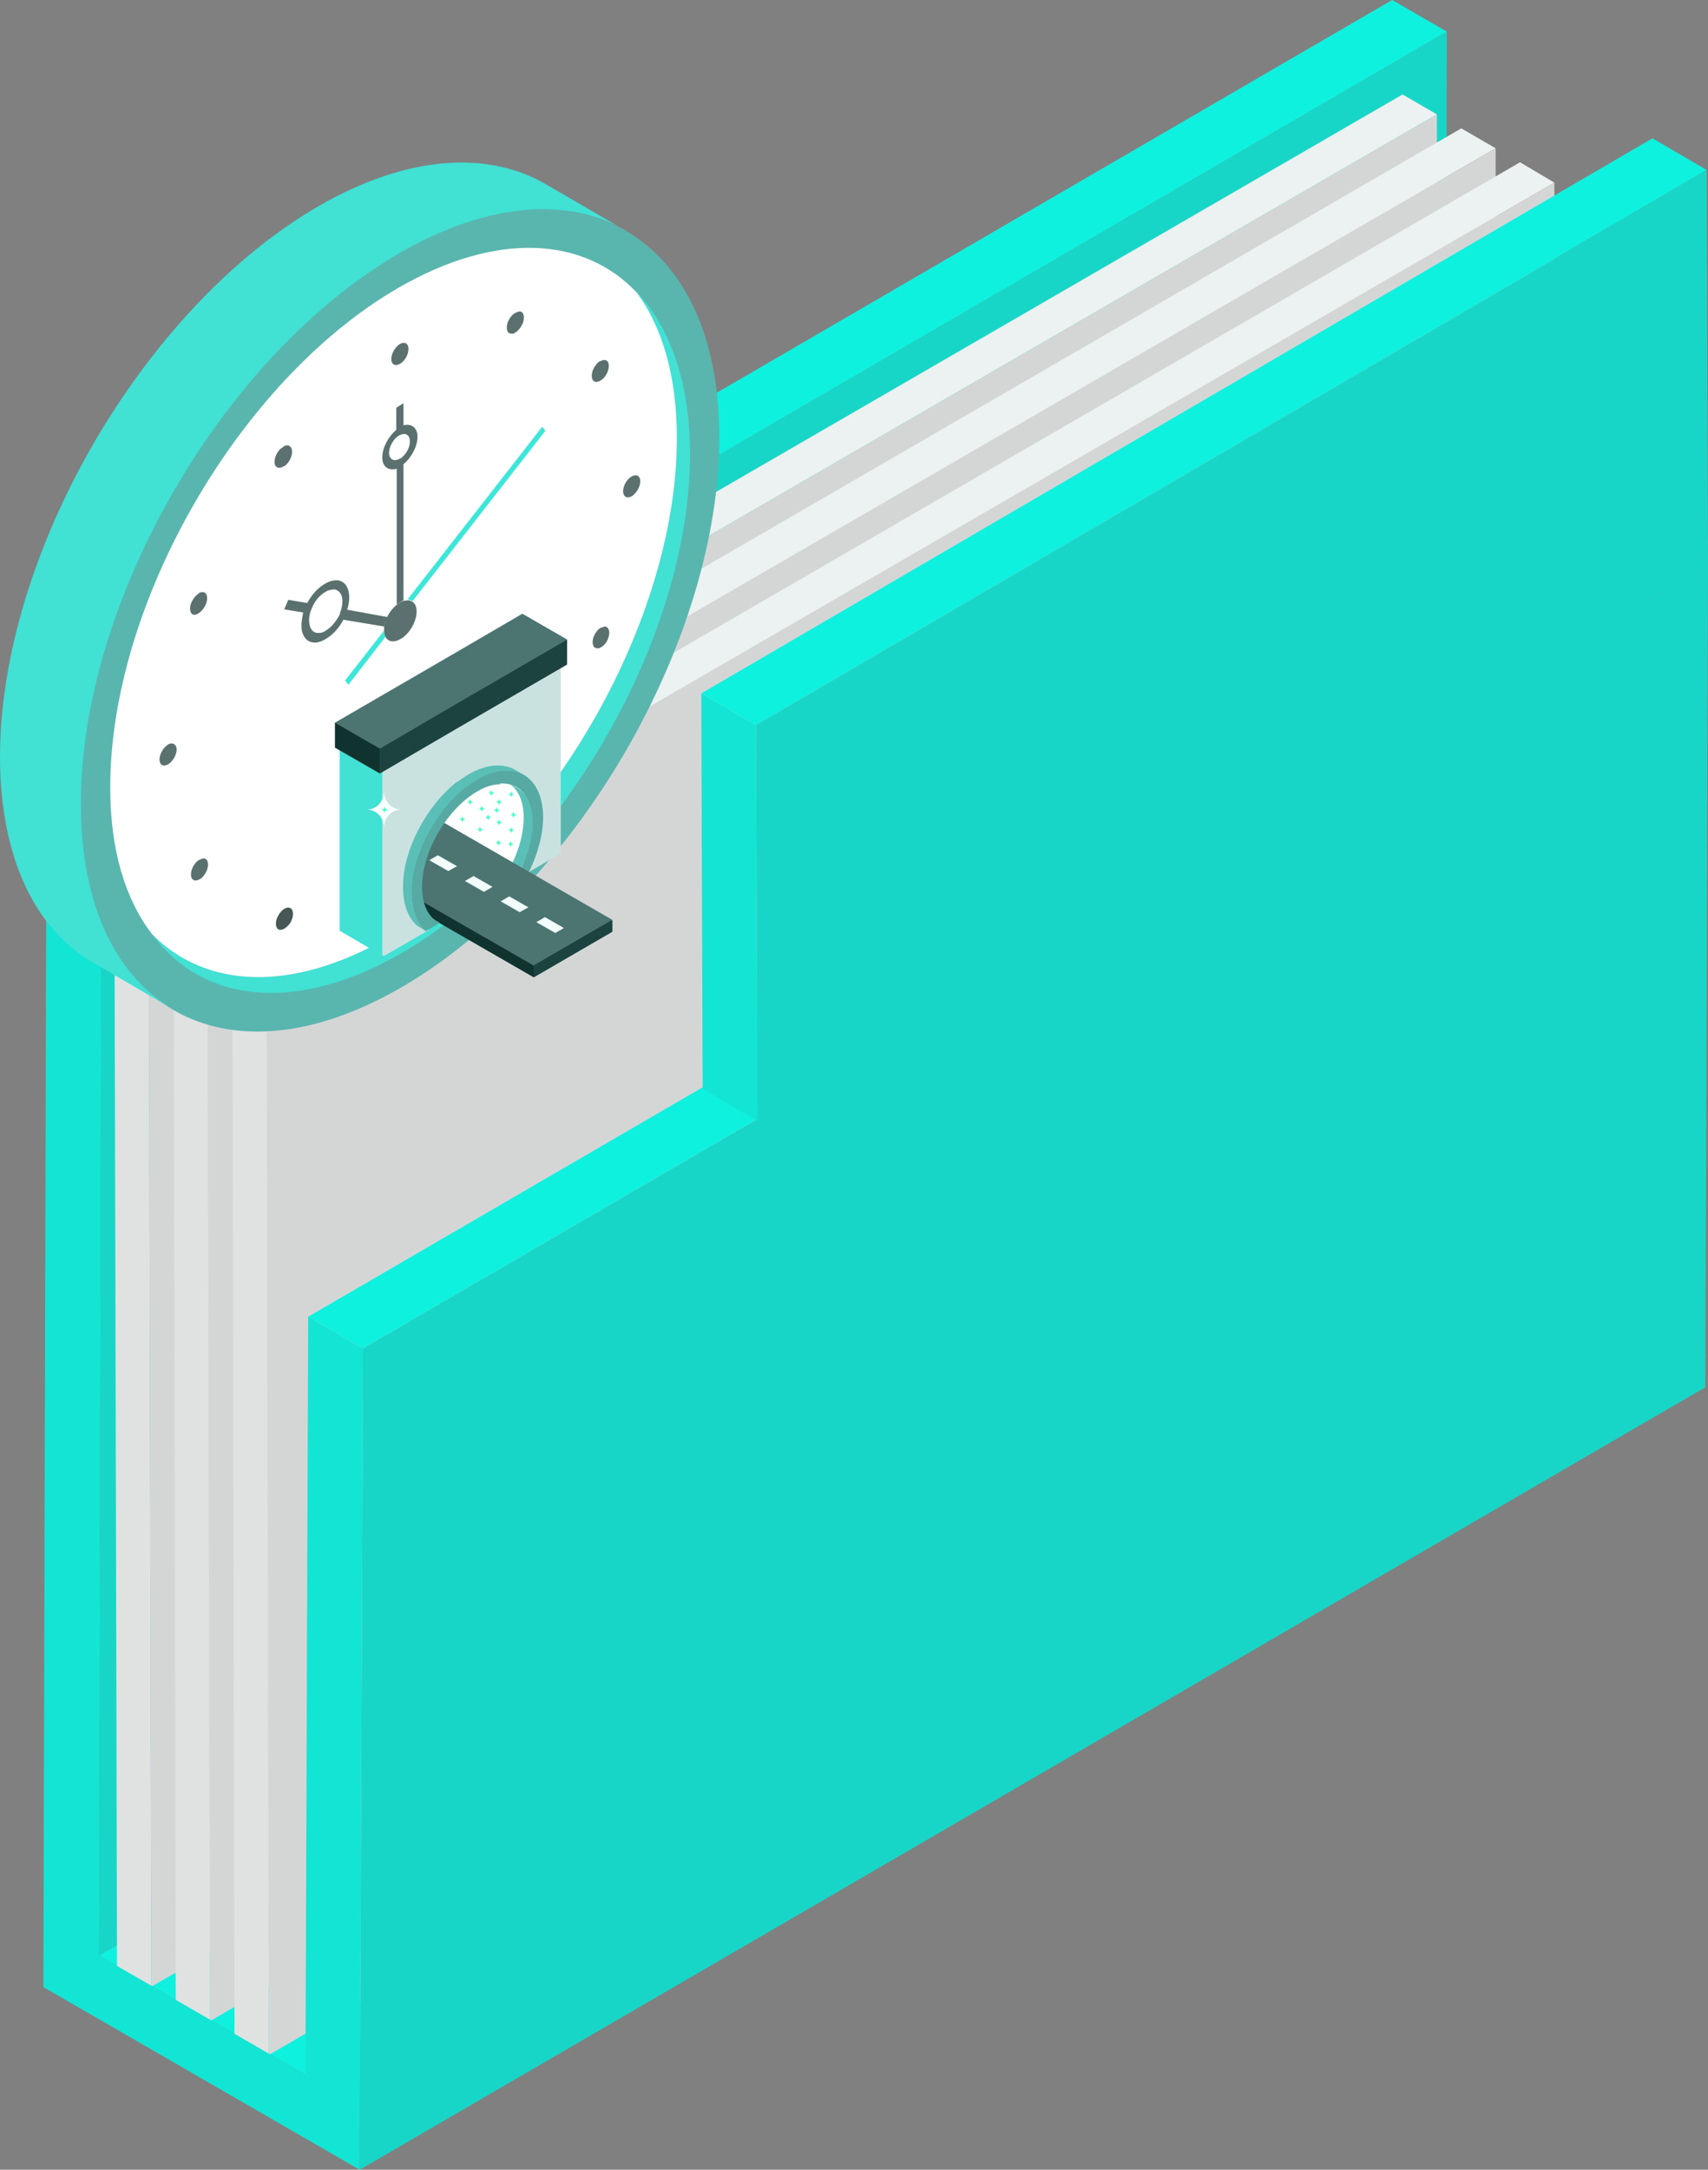 <?xml version="1.0" encoding="UTF-8"?><svg id="Layer_2" xmlns="http://www.w3.org/2000/svg" viewBox="0 0 37.8 48"><rect x="0" y="0" width="37.8" height="48" fill="#808080" stroke="none"/><defs><style>.cls-1{fill:#f8fefe;}.cls-2{fill:#fff;}.cls-3{fill:#f1fcfb;}.cls-4{fill:#ecf1f1;}.cls-5{fill:#c9e2e0;}.cls-6{fill:#d4d6d6;}.cls-7{fill:#e0e2e2;}.cls-8{fill:#0ff1df;}.cls-9{fill:#113330;}.cls-10{fill:#13e5d4;}.cls-11{fill:#1d4340;}.cls-12{fill:#41e1d4;}.cls-13{fill:#3ce7d9;}.cls-14{fill:#18d6c7;}.cls-15{fill:#465756;}.cls-16{fill:#5abfb7;}.cls-17{fill:#5b716f;}.cls-18{fill:#56f9ec;}.cls-19{fill:#5af2e6;}.cls-20{fill:#32c9bd;}.cls-21{fill:#56aaa3;}.cls-22{fill:#59b6ae;}.cls-23{fill:#4c7572;}.cls-24{fill:#4affc9;}.cls-25{fill:#32b7ac;}</style></defs><g id="Layer_1-2"><polygon class="cls-8" points="2.19 43.26 31.96 25.96 36.53 28.6 6.76 45.9 2.19 43.26"/><polygon class="cls-8" points="1.03 17.31 30.81 0 32.02 .7 2.25 18.01 1.03 17.31"/><polygon class="cls-14" points="2.25 18.01 32.02 .7 31.96 25.96 2.19 43.26 2.25 18.01"/><polygon class="cls-7" points="3.35 43.95 2.59 43.51 2.53 18.59 3.29 19.03 3.35 43.95"/><polygon class="cls-4" points="3.29 19.03 2.53 18.59 31.04 2.09 31.8 2.53 3.29 19.03"/><polygon class="cls-6" points="31.8 2.53 31.85 27.45 3.35 43.95 3.29 19.03 31.8 2.53"/><polygon class="cls-7" points="4.65 44.71 3.89 44.26 3.84 19.35 4.59 19.79 4.65 44.71"/><polygon class="cls-4" points="4.59 19.79 3.84 19.35 32.34 2.84 33.1 3.28 4.59 19.79"/><polygon class="cls-6" points="33.1 3.28 33.15 28.2 4.65 44.71 4.59 19.79 33.1 3.28"/><polygon class="cls-20" points="6.71 23.6 6.47 23.46 6.45 16.88 6.69 17.02 6.71 23.6"/><polygon class="cls-12" points="6.69 17.02 6.45 16.88 10.13 14.76 10.37 14.9 6.69 17.02"/><polygon class="cls-25" points="10.37 14.9 10.39 21.48 6.71 23.6 6.69 17.02 10.37 14.9"/><g><polygon class="cls-7" points="5.95 45.46 5.19 45.02 5.14 20.1 5.9 20.54 5.95 45.46"/><polygon class="cls-4" points="5.9 20.54 5.14 20.1 33.64 3.59 34.4 4.04 5.9 20.54"/><polygon class="cls-6" points="34.4 4.04 34.46 28.95 5.95 45.46 5.9 20.54 34.4 4.04"/></g><polygon class="cls-14" points="8.03 29.83 37.8 12.52 37.74 30.69 7.96 48 8.03 29.83"/><polygon class="cls-8" points="6.82 29.13 36.59 11.82 37.8 12.52 8.03 29.83 6.82 29.13"/><polygon class="cls-10" points="8.03 29.83 7.96 48 .96 43.96 1.03 17.31 2.25 18.01 2.19 43.26 6.76 45.9 6.82 29.13 8.03 29.83"/><g><polygon class="cls-10" points="16.76 24.8 15.55 24.09 15.52 15.34 16.73 16.04 16.76 24.8"/><polygon class="cls-8" points="16.73 16.04 15.52 15.34 36.57 3.06 37.77 3.76 16.73 16.04"/><polygon class="cls-14" points="37.77 3.76 37.8 12.52 16.76 24.8 16.73 16.04 37.77 3.76"/></g><path class="cls-22" d="M8.83,5.6c3.9-2.25,7.08-.44,7.09,4.05,.01,4.48-3.14,9.95-7.05,12.2-3.91,2.26-7.08,.44-7.1-4.04-.01-4.48,3.14-9.95,7.05-12.21Z"/><path class="cls-12" d="M14.09,6.47c.56,.77,.89,1.86,.89,3.21,.01,4.06-2.85,9.02-6.39,11.06-2.15,1.24-4.06,1.12-5.23-.08,1.11,1.52,3.17,1.78,5.52,.43,3.54-2.04,6.4-7,6.39-11.06,0-1.57-.44-2.78-1.17-3.56Z"/><path class="cls-2" d="M8.59,20.74c3.54-2.04,6.4-7,6.39-11.06,0-1.35-.32-2.44-.89-3.21-1.16-1.23-3.09-1.36-5.26-.11-3.54,2.04-6.4,7-6.39,11.07,0,1.37,.33,2.46,.92,3.23,1.17,1.2,3.08,1.32,5.23,.08Z"/><path class="cls-12" d="M13.87,5.11c-1.29-.75-3.07-.64-5.03,.49C4.93,7.86,1.77,13.33,1.79,17.81c0,2.23,.79,3.8,2.06,4.53l-1.78-1.04C.79,20.57,.01,19,0,16.77-.01,12.29,3.15,6.82,7.05,4.56c1.96-1.13,3.74-1.23,5.02-.49l1.79,1.04Z"/><path class="cls-17" d="M8.87,19.4c.11-.06,.19,0,.19,.11,0,.12-.08,.27-.19,.33-.11,.06-.19,.01-.19-.11,0-.12,.09-.27,.19-.33Zm2.56-2.27c.07-.04,.13-.04,.17,.01,.05,.07,.02,.23-.07,.34-.03,.04-.06,.06-.09,.08-.07,.04-.13,.04-.17-.01-.05-.07-.02-.23,.07-.34,.03-.04,.06-.07,.09-.08Zm1.87-3.24s.06-.03,.09-.03c.09,.01,.12,.13,.07,.26-.03,.09-.1,.17-.16,.2-.03,.02-.06,.03-.09,.02-.09,0-.12-.12-.07-.26,.04-.09,.1-.17,.17-.2Zm.68-3.35c.11-.06,.19-.01,.19,.11,0,.12-.09,.27-.19,.33-.11,.06-.19,0-.19-.11,0-.12,.08-.27,.19-.33Z"/><path class="cls-15" d="M6.3,20.1s.06-.03,.09-.02c.09,0,.12,.13,.07,.26-.03,.09-.1,.16-.16,.2-.03,.02-.07,.03-.1,.03-.09,0-.12-.13-.07-.26,.04-.09,.1-.17,.17-.21Z"/><path class="cls-13" d="M12,9.44l.07,.09-2.94,3.77s-.07-.04-.11-.04l2.98-3.82Z"/><path class="cls-17" d="M8.86,13.32l.08-.03s.06-.01,.09-.01c.04,0,.08,.02,.11,.04,.05,.04,.08,.11,.08,.21,0,.22-.16,.5-.36,.61-.14,.08-.27,.06-.33-.05-.02-.04-.03-.08-.03-.13h0s0-.06,0-.09c0-.06,.03-.12,.05-.18,.05-.12,.13-.23,.23-.31l.07-.05Zm2.55-6.4s.06-.03,.09-.03c.09,0,.12,.13,.07,.26-.04,.09-.1,.17-.17,.21-.03,.02-.06,.03-.09,.02-.09,0-.12-.12-.07-.26,.04-.09,.1-.17,.17-.2Z"/><path class="cls-17" d="M8.93,9.41c.17-.05,.31,.05,.31,.25,0,.21-.13,.46-.31,.61v3.01l-.07,.04-.07,.05h-.01v-3c-.18,.05-.32-.04-.32-.25,0-.21,.13-.46,.31-.61v-.49l.16-.1v.49Zm-.08,.74c.12-.07,.23-.25,.22-.39,0-.14-.1-.2-.23-.13s-.23,.25-.23,.39c0,.14,.11,.2,.23,.13m-5.12,6.32c.1-.06,.19,0,.19,.11,0,.12-.09,.27-.19,.33-.11,.06-.19,.01-.19-.11,0-.12,.09-.27,.19-.33Zm.68-3.35s.06-.03,.09-.02c.09,0,.12,.12,.07,.26-.04,.09-.1,.17-.17,.21-.03,.02-.06,.03-.09,.03-.09,0-.12-.13-.07-.26,.04-.09,.1-.17,.17-.21Zm1.87-3.24c.07-.04,.13-.04,.17,.02,.05,.07,.02,.23-.07,.34-.03,.04-.06,.07-.1,.08-.07,.04-.13,.04-.17-.01-.05-.07-.02-.23,.07-.34,.03-.04,.06-.06,.1-.08Zm7.02-1.89c.07-.04,.13-.03,.16,.01,.05,.07,.02,.23-.07,.34-.03,.04-.06,.06-.09,.08-.07,.04-.13,.04-.17-.01-.05-.08-.02-.23,.07-.34,.03-.04,.06-.07,.09-.08Z"/><path class="cls-13" d="M7.64,15.05l.86-1.1c0,.05,.01,.1,.03,.14l-.82,1.06-.07-.09Z"/><path class="cls-17" d="M4.42,19.02c.07-.04,.13-.04,.16,.01,.05,.08,.02,.23-.07,.34-.03,.04-.06,.07-.09,.08-.07,.04-.13,.04-.17-.01-.05-.07-.02-.23,.07-.34,.03-.04,.06-.06,.09-.08Zm3.27-5.53l.88,.16v.03c-.04,.06-.06,.12-.07,.18l-.9-.15c-.1,.19-.25,.35-.4,.43-.1,.06-.2,.09-.29,.07-.12-.02-.2-.12-.23-.26-.02-.12,0-.26,.03-.4l-.42-.07,.09-.21,.42,.07c.1-.19,.25-.35,.4-.43,.1-.06,.2-.08,.29-.07,.22,.04,.3,.33,.19,.66Zm-.17,.08c.05-.12,.07-.25,.05-.35-.02-.1-.08-.16-.16-.18-.06,0-.14,.01-.2,.05-.13,.07-.25,.21-.31,.37-.06,.13-.07,.26-.05,.36,.02,.1,.08,.17,.16,.18,.06,.01,.13,0,.2-.05,.12-.07,.24-.21,.32-.38m1.32-5.96c.11-.06,.19-.01,.19,.11,0,.12-.08,.27-.19,.33-.11,.06-.19,.01-.19-.11,0-.12,.09-.27,.19-.33Z"/><path class="cls-9" d="M13.55,20.36v.25l-1.74,1.01-2.5-1.44v-2.26l4.23,2.44Z"/><path class="cls-19" d="M9.43,20.53l-.96-.56s.04,.02,.07,.03l.96,.56s-.05-.02-.07-.03Z"/><path class="cls-2" d="M11.88,17.95c0,.18-.03,.37-.07,.56-.04,.18-.1,.35-.18,.52-.07,.15-.14,.3-.23,.44l-1.9-1.08c.09-.14,.16-.29,.23-.44,.07-.17,.13-.34,.18-.52,.05-.19,.07-.38,.07-.56,0-.45-.16-.77-.42-.92l1.9,1.08c.26,.15,.42,.47,.42,.92Z"/><path class="cls-18" d="M8.48,21.15l-.96-.56v-4.54l.95,.56v4.54Z"/><path class="cls-19" d="M8.46,16.61l-.96-.56,3.94-2.28,.96,.56-3.94,2.28Z"/><path class="cls-5" d="M12.41,14.34v4.54l-1.01,.59c.3-.47,.53-1.02,.48-1.51-.09-.78-.76-1.1-1.44-.82-.85,.35-1.43,1.57-1.43,2.48,0,.49,.19,.82,.49,.95l-1.02,.59v-4.53l3.93-2.28Z"/><path class="cls-19" d="M9.7,20.4l-.19-.11,.04,.02,.19,.11s-.02-.01-.04-.02Z"/><path class="cls-16" d="M11.24,17.31l.19,.11c.22,.13,.41,.39,.41,.78,0,.39-.2,.85-.45,1.26l-.19-.11c.25-.41,.39-.87,.39-1.26,0-.39-.14-.66-.36-.78h0Z"/><path class="cls-21" d="M10.56,17.24c.8-.46,1.45-.09,1.46,.83,0,.38-.11,.8-.31,1.21l-.31,.18c.25-.41,.39-.87,.39-1.26,0-.78-.55-1.09-1.23-.7s-1.22,1.34-1.22,2.11c0,.39,.14,.68,.39,.8l-.31,.18c-.2-.18-.31-.47-.31-.85,0-.92,.65-2.04,1.45-2.5Z"/><path class="cls-5" d="M8.41,16.56v.55l-.99-.57v-.55l.99,.57Z"/><path class="cls-16" d="M11.59,17.14c-.26-.15-.62-.12-1.03,.11-.8,.46-1.45,1.58-1.45,2.5,0,.38,.11,.67,.31,.85l-.19-.11c-.2-.18-.31-.47-.31-.85,0-.92,.65-2.04,1.45-2.51,.4-.23,.77-.25,1.03-.1l.19,.11Z"/><path class="cls-11" d="M13.55,20.36v.25l-1.74,1.01v-.25l1.74-1.01Z"/><path class="cls-11" d="M13.55,20.36v.25l-1.74,1.01v-.25l1.74-1.01Z"/><path class="cls-9" d="M9.31,19.92v.25l2.5,1.44v-.25l-2.5-1.44Z"/><path class="cls-23" d="M9.31,17.91v2.01l2.5,1.44,1.74-1.01-4.23-2.44Z"/><path class="cls-23" d="M9.31,17.91v.23l4.03,2.33,.2-.12-4.23-2.44Zm0,1.78v.23l1.46,.84,.2-.12-1.66-.96Z"/><path class="cls-3" d="M12.48,20.53l-.42-.24-.19,.11,.42,.24,.19-.11Zm-.79-.46l-.42-.24-.19,.11,.42,.24,.2-.11Zm-1.58-.91l-.42-.24-.19,.11,.42,.24,.2-.11Zm.79,.46l-.42-.24-.19,.11,.42,.24,.19-.11Z"/><path class="cls-19" d="M9.43,20.53l-.96-.56s.04,.02,.07,.03l.96,.56s-.05-.02-.07-.03Z"/><path class="cls-12" d="M8.48,21.15l-.96-.56v-4.54l.95,.56c.42,1.41,.43,2.92,.01,4.54Z"/><path class="cls-19" d="M10.12,14.54l-2.63,1.52,.96,.56,1.66-.96v-1.12Z"/><path class="cls-5" d="M10.12,15.65l-1.66,.96v4.53l1.03-.59c-.3-.13-.49-.46-.49-.95,0-.79,.44-1.82,1.11-2.3"/><path class="cls-23" d="M12.55,14.15v.55l-2.43,1.41-1.72,1v-.55h0v.55l-.99-.57v-.55l2.71-1.57,1.44-.84,.99,.57Z"/><path class="cls-9" d="M8.41,16.56v.55l-.99-.57v-.55l.99,.57Z"/><path class="cls-23" d="M12.55,14.15l-2.43,1.41-1.71,1-.99-.57,2.7-1.57,1.44-.84,.99,.57Z"/><path class="cls-16" d="M10.12,17.57v-.28c-.68,.53-1.21,1.52-1.2,2.34,0,.38,.11,.67,.31,.85l.19,.11c-.2-.18-.34-.48-.31-.85,.07-.73,.53-1.6,1.01-2.18Z"/><path class="cls-11" d="M12.55,14.15v.55l-2.43,1.41-1.71,1v-.55l1.71-1,2.43-1.41Z"/><path class="cls-9" d="M8.41,16.56v0h0Z"/><path class="cls-11" d="M8.41,16.56v0h0Z"/><path class="cls-1" d="M8.88,17.91c-.21,0-.38,.18-.38,.4,0-.22-.17-.4-.38-.4,.21,0,.38-.18,.38-.4,0,.22,.17,.4,.38,.4h0Z"/><path class="cls-21" d="M11.07,17.06c-.16,.02-.33,.08-.51,.19-.8,.46-1.45,1.59-1.45,2.5,0,.38,.11,.67,.31,.85l.31-.18c-.25-.12-.39-.41-.39-.8,0-.78,.55-1.72,1.22-2.11,.18-.11,.36-.16,.51-.16v-.28Z"/><path class="cls-24" d="M11.38,17.57s-.07,.03-.07,.08c0-.04-.03-.08-.07-.08,.04,0,.07-.03,.07-.08,0,.04,.03,.08,.07,.08h0Z"/><path class="cls-24" d="M11.11,17.74s-.07,.03-.07,.08c0-.04-.03-.08-.07-.08,.04,0,.07-.03,.07-.08,0,.04,.03,.08,.07,.08h0Z"/><path class="cls-24" d="M10.94,17.54s-.07,.03-.07,.08c0-.04-.03-.08-.07-.08,.04,0,.07-.03,.07-.08,0,.04,.03,.08,.07,.08h0Z"/><path class="cls-24" d="M10.73,17.89s-.07,.03-.07,.08c0-.04-.03-.08-.07-.08,.04,0,.07-.03,.07-.08,0,.04,.03,.08,.07,.08h0Z"/><path class="cls-24" d="M11.43,18.02s-.07,.03-.07,.08c0-.04-.03-.08-.07-.08,.04,0,.07-.03,.07-.08,0,.04,.03,.08,.07,.08h0Z"/><path class="cls-24" d="M11.11,18.19s-.07,.03-.07,.08c0-.04-.03-.08-.07-.08,.04,0,.07-.03,.07-.08,0,.04,.03,.08,.07,.08h0Z"/><path class="cls-24" d="M10.69,18.35s-.07,.03-.07,.08c0-.04-.03-.08-.07-.08,.04,0,.07-.03,.07-.08,0,.04,.03,.08,.07,.08h0Z"/><path class="cls-24" d="M11.06,17.92s-.07,.03-.07,.08c0-.04-.03-.08-.07-.08,.04,0,.07-.03,.07-.08,0,.04,.03,.08,.07,.08h0Z"/><path class="cls-24" d="M11.38,18.36s-.07,.03-.07,.08c0-.04-.03-.08-.07-.08,.04,0,.07-.03,.07-.08,0,.04,.03,.08,.07,.08h0Z"/><path class="cls-24" d="M11.1,18.64s-.07,.03-.07,.08c0-.04-.03-.08-.07-.08,.04,0,.07-.03,.07-.08,0,.04,.03,.08,.07,.08h0Z"/><path class="cls-24" d="M10.47,17.74s-.07,.03-.07,.08c0-.04-.03-.08-.07-.08,.04,0,.07-.03,.07-.08,0,.04,.03,.08,.07,.08h0Z"/><path class="cls-24" d="M10.3,18.12s-.07,.03-.07,.08c0-.04-.03-.08-.07-.08,.04,0,.07-.03,.07-.08,0,.04,.03,.08,.07,.08h0Z"/><path class="cls-24" d="M10.87,18.08s-.07,.03-.07,.08c0-.04-.03-.08-.07-.08,.04,0,.07-.03,.07-.08,0,.04,.03,.08,.07,.08h0Z"/><path class="cls-24" d="M11.37,18.67s-.07,.03-.07,.08c0-.04-.03-.08-.07-.08,.04,0,.07-.03,.07-.08,0,.04,.03,.08,.07,.08h0Z"/><path class="cls-24" d="M8.58,17.91s-.07,.03-.07,.08c0-.04-.03-.08-.07-.08,.04,0,.07-.03,.07-.08,0,.04,.03,.08,.07,.08h0Z"/></g></svg>
